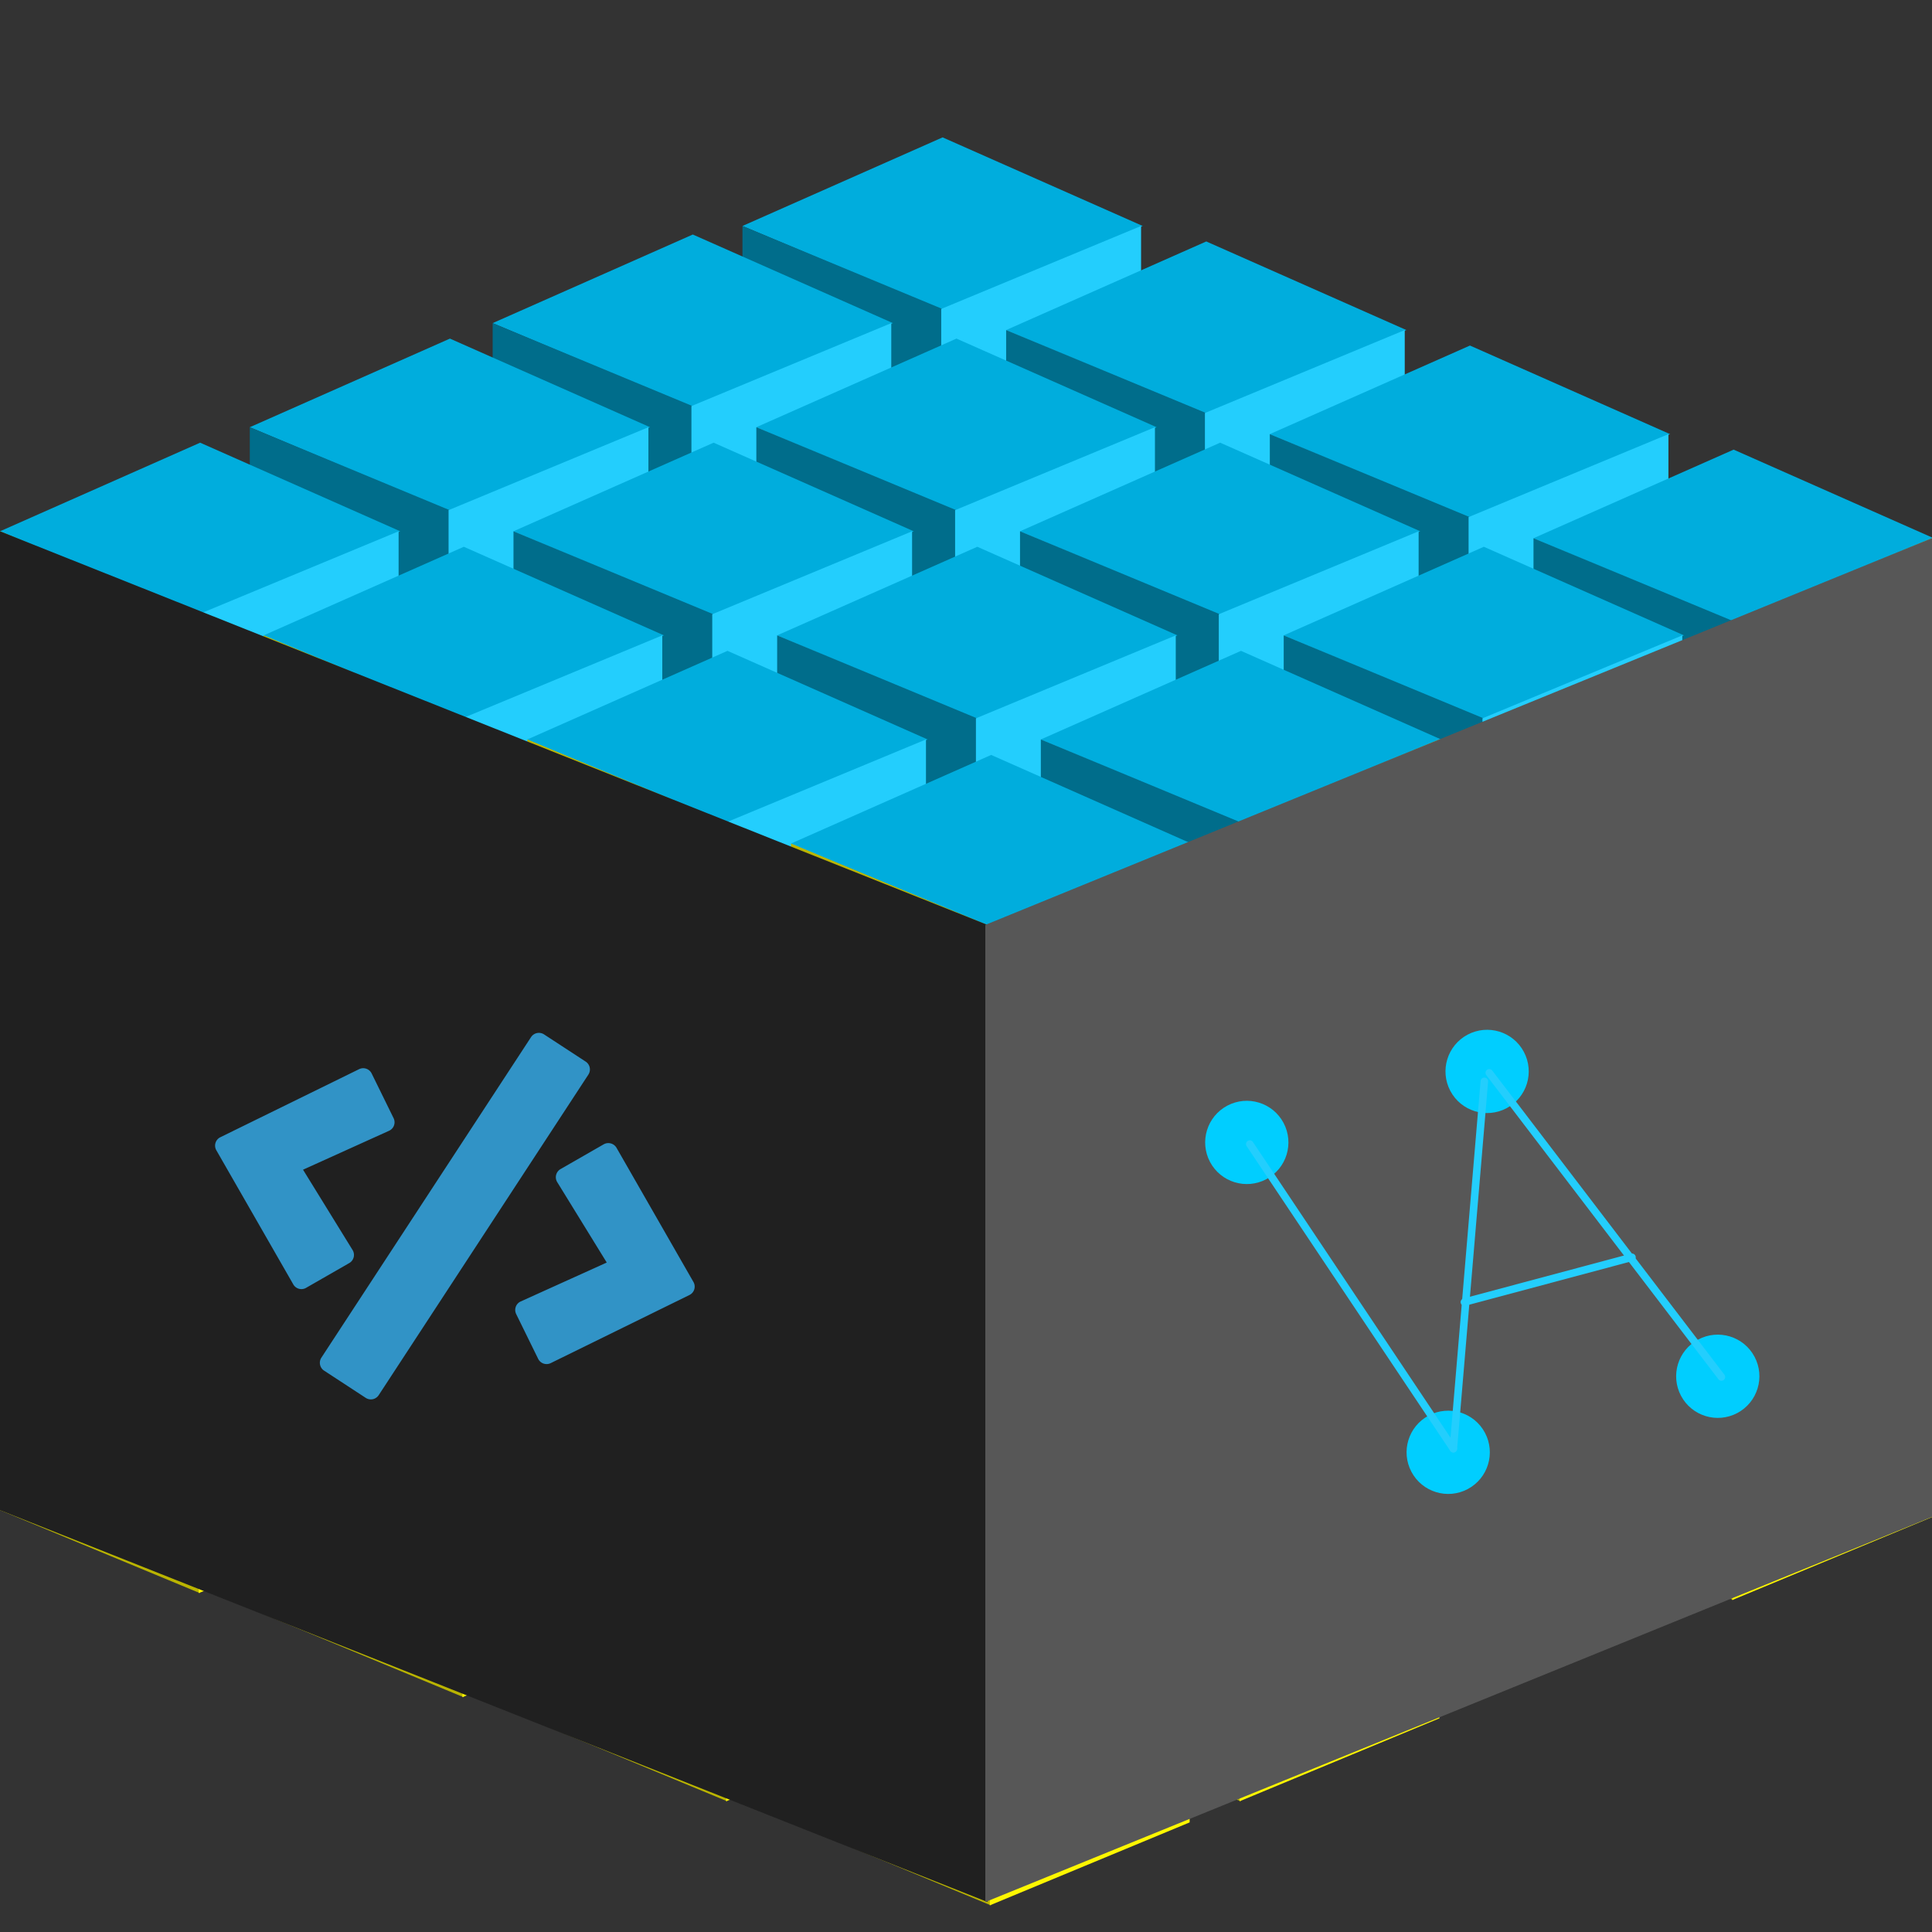 <svg xmlns="http://www.w3.org/2000/svg" xmlns:xlink="http://www.w3.org/1999/xlink" width="512" height="512" viewBox="0 0 512 512">
  <rect x="0" y="0" width="512" height="512" fill="#333333" stroke="none"/>
  <defs>
    <clipPath id="clip-Logo">
      <rect width="512" height="512"/>
    </clipPath>
  </defs>
  <g id="Logo" clip-path="url(#clip-Logo)">
    <rect width="512" height="512" fill="rgba(255,255,255,0)"/>
    <g id="Logo-2" data-name="Logo" transform="translate(-116.946 -113.612)">
      <g id="Cube" transform="translate(116.946 120.46)">
        <g id="Row" transform="translate(0 0)">
          <g id="Column_2" data-name="Column 2" transform="translate(196.76)">
            <g id="Cube-2" data-name="Cube" transform="translate(0 209.633)">
              <path id="Path_1" data-name="Path 1" d="M20.9,20.9,75.007,0,53.293,53.293,0,75.007Z" transform="translate(53.038 0) rotate(45)" fill="#e0d800"/>
              <path id="Path_3" data-name="Path 3" d="M163.369,217v49.774l52.959,21.983V238.979Z" transform="translate(-163.369 -163.962)" fill="#bab400"/>
              <path id="Path_4" data-name="Path 4" d="M216.328,217v49.774l-52.959,21.983V238.979Z" transform="translate(-110.693 -163.962)" fill="#fff700"/>
            </g>
            <g id="Cube-3" data-name="Cube" transform="translate(0 139.755)">
              <path id="Path_1-2" data-name="Path 1" d="M20.9,20.9,75.007,0,53.293,53.293,0,75.007Z" transform="translate(53.038 0) rotate(45)" fill="#e0d800"/>
              <path id="Path_3-2" data-name="Path 3" d="M163.369,217v49.774l52.959,21.983V238.979Z" transform="translate(-163.369 -163.962)" fill="#bab400"/>
              <path id="Path_4-2" data-name="Path 4" d="M216.328,217v49.774l-52.959,21.983V238.979Z" transform="translate(-110.693 -163.962)" fill="#fff700"/>
            </g>
            <g id="Cube-4" data-name="Cube" transform="translate(0 69.878)">
              <path id="Path_1-3" data-name="Path 1" d="M20.9,20.9,75.007,0,53.293,53.293,0,75.007Z" transform="translate(53.038 0) rotate(45)" fill="#e0d800"/>
              <path id="Path_3-3" data-name="Path 3" d="M163.369,217v49.774l52.959,21.983V238.979Z" transform="translate(-163.369 -163.962)" fill="#bab400"/>
              <path id="Path_4-3" data-name="Path 4" d="M216.328,217v49.774l-52.959,21.983V238.979Z" transform="translate(-110.693 -163.962)" fill="#fff700"/>
            </g>
            <g id="Cube-5" data-name="Cube" transform="translate(0)">
              <path id="Path_1-4" data-name="Path 1" d="M20.9,20.9,75.007,0,53.293,53.293,0,75.007Z" transform="translate(53.038 0) rotate(45)" fill="#00addd"/>
              <path id="Path_3-4" data-name="Path 3" d="M163.369,217v49.774l52.959,21.983V238.979Z" transform="translate(-163.369 -163.962)" fill="#006d8b"/>
              <path id="Path_4-4" data-name="Path 4" d="M216.328,217v49.774l-52.959,21.983V238.979Z" transform="translate(-110.693 -163.962)" fill="#23cefd"/>
            </g>
          </g>
          <g id="Column_1" data-name="Column 1" transform="translate(130.561 25.744)">
            <g id="Cube-6" data-name="Cube" transform="translate(0 209.633)">
              <path id="Path_1-5" data-name="Path 1" d="M20.9,20.9,75.007,0,53.293,53.293,0,75.007Z" transform="translate(53.038 0) rotate(45)" fill="#e0d800"/>
              <path id="Path_3-5" data-name="Path 3" d="M163.369,217v49.774l52.959,21.983V238.979Z" transform="translate(-163.369 -163.962)" fill="#bab400"/>
              <path id="Path_4-5" data-name="Path 4" d="M216.328,217v49.774l-52.959,21.983V238.979Z" transform="translate(-110.693 -163.962)" fill="#fff700"/>
            </g>
            <g id="Cube-7" data-name="Cube" transform="translate(0 139.755)">
              <path id="Path_1-6" data-name="Path 1" d="M20.9,20.9,75.007,0,53.293,53.293,0,75.007Z" transform="translate(53.038 0) rotate(45)" fill="#e0d800"/>
              <path id="Path_3-6" data-name="Path 3" d="M163.369,217v49.774l52.959,21.983V238.979Z" transform="translate(-163.369 -163.962)" fill="#bab400"/>
              <path id="Path_4-6" data-name="Path 4" d="M216.328,217v49.774l-52.959,21.983V238.979Z" transform="translate(-110.693 -163.962)" fill="#fff700"/>
            </g>
            <g id="Cube-8" data-name="Cube" transform="translate(0 69.878)">
              <path id="Path_1-7" data-name="Path 1" d="M20.9,20.9,75.007,0,53.293,53.293,0,75.007Z" transform="translate(53.038 0) rotate(45)" fill="#e0d800"/>
              <path id="Path_3-7" data-name="Path 3" d="M163.369,217v49.774l52.959,21.983V238.979Z" transform="translate(-163.369 -163.962)" fill="#bab400"/>
              <path id="Path_4-7" data-name="Path 4" d="M216.328,217v49.774l-52.959,21.983V238.979Z" transform="translate(-110.693 -163.962)" fill="#fff700"/>
            </g>
            <g id="Cube-9" data-name="Cube" transform="translate(0 0)">
              <path id="Path_1-8" data-name="Path 1" d="M20.9,20.9,75.007,0,53.293,53.293,0,75.007Z" transform="translate(53.038 0) rotate(45)" fill="#00addd"/>
              <path id="Path_3-8" data-name="Path 3" d="M163.369,217v49.774l52.959,21.983V238.979Z" transform="translate(-163.369 -163.962)" fill="#006d8b"/>
              <path id="Path_4-8" data-name="Path 4" d="M216.328,217v49.774l-52.959,21.983V238.979Z" transform="translate(-110.693 -163.962)" fill="#23cefd"/>
            </g>
          </g>
          <g id="Column_1-2" data-name="Column 1" transform="translate(66.2 53.328)">
            <g id="Cube-10" data-name="Cube" transform="translate(0 209.633)">
              <path id="Path_1-9" data-name="Path 1" d="M20.9,20.9,75.007,0,53.293,53.293,0,75.007Z" transform="translate(53.038 0) rotate(45)" fill="#e0d800"/>
              <path id="Path_3-9" data-name="Path 3" d="M163.369,217v49.774l52.959,21.983V238.979Z" transform="translate(-163.369 -163.962)" fill="#bab400"/>
              <path id="Path_4-9" data-name="Path 4" d="M216.328,217v49.774l-52.959,21.983V238.979Z" transform="translate(-110.693 -163.962)" fill="#fff700"/>
            </g>
            <g id="Cube-11" data-name="Cube" transform="translate(0 139.755)">
              <path id="Path_1-10" data-name="Path 1" d="M20.9,20.9,75.007,0,53.293,53.293,0,75.007Z" transform="translate(53.038 0) rotate(45)" fill="#e0d800"/>
              <path id="Path_3-10" data-name="Path 3" d="M163.369,217v49.774l52.959,21.983V238.979Z" transform="translate(-163.369 -163.962)" fill="#bab400"/>
              <path id="Path_4-10" data-name="Path 4" d="M216.328,217v49.774l-52.959,21.983V238.979Z" transform="translate(-110.693 -163.962)" fill="#fff700"/>
            </g>
            <g id="Cube-12" data-name="Cube" transform="translate(0 69.878)">
              <path id="Path_1-11" data-name="Path 1" d="M20.9,20.9,75.007,0,53.293,53.293,0,75.007Z" transform="translate(53.038 0) rotate(45)" fill="#e0d800"/>
              <path id="Path_3-11" data-name="Path 3" d="M163.369,217v49.774l52.959,21.983V238.979Z" transform="translate(-163.369 -163.962)" fill="#bab400"/>
              <path id="Path_4-11" data-name="Path 4" d="M216.328,217v49.774l-52.959,21.983V238.979Z" transform="translate(-110.693 -163.962)" fill="#fff700"/>
            </g>
            <g id="Cube-13" data-name="Cube">
              <path id="Path_1-12" data-name="Path 1" d="M20.9,20.9,75.007,0,53.293,53.293,0,75.007Z" transform="translate(53.038 0) rotate(45)" fill="#00addd"/>
              <path id="Path_3-12" data-name="Path 3" d="M163.369,217v49.774l52.959,21.983V238.979Z" transform="translate(-163.369 -163.962)" fill="#006d8b"/>
              <path id="Path_4-12" data-name="Path 4" d="M216.328,217v49.774l-52.959,21.983V238.979Z" transform="translate(-110.693 -163.962)" fill="#23cefd"/>
            </g>
          </g>
          <g id="Column_2-2" data-name="Column 2" transform="translate(0 80.911)">
            <g id="Cube-14" data-name="Cube" transform="translate(0 209.633)">
              <path id="Path_1-13" data-name="Path 1" d="M20.9,20.9,75.007,0,53.293,53.293,0,75.007Z" transform="translate(53.038 0) rotate(45)" fill="#e0d800"/>
              <path id="Path_3-13" data-name="Path 3" d="M163.369,217v49.774l52.959,21.983V238.979Z" transform="translate(-163.369 -163.962)" fill="#bab400"/>
              <path id="Path_4-13" data-name="Path 4" d="M216.328,217v49.774l-52.959,21.983V238.979Z" transform="translate(-110.693 -163.962)" fill="#fff700"/>
            </g>
            <g id="Cube-15" data-name="Cube" transform="translate(0 139.755)">
              <path id="Path_1-14" data-name="Path 1" d="M20.9,20.9,75.007,0,53.293,53.293,0,75.007Z" transform="translate(53.038 0) rotate(45)" fill="#e0d800"/>
              <path id="Path_3-14" data-name="Path 3" d="M163.369,217v49.774l52.959,21.983V238.979Z" transform="translate(-163.369 -163.962)" fill="#bab400"/>
              <path id="Path_4-14" data-name="Path 4" d="M216.328,217v49.774l-52.959,21.983V238.979Z" transform="translate(-110.693 -163.962)" fill="#fff700"/>
            </g>
            <g id="Cube-16" data-name="Cube" transform="translate(0 69.878)">
              <path id="Path_1-15" data-name="Path 1" d="M20.9,20.9,75.007,0,53.293,53.293,0,75.007Z" transform="translate(53.038 0) rotate(45)" fill="#e0d800"/>
              <path id="Path_3-15" data-name="Path 3" d="M163.369,217v49.774l52.959,21.983V238.979Z" transform="translate(-163.369 -163.962)" fill="#bab400"/>
              <path id="Path_4-15" data-name="Path 4" d="M216.328,217v49.774l-52.959,21.983V238.979Z" transform="translate(-110.693 -163.962)" fill="#fff700"/>
            </g>
            <g id="Cube-17" data-name="Cube">
              <path id="Path_1-16" data-name="Path 1" d="M20.9,20.9,75.007,0,53.293,53.293,0,75.007Z" transform="translate(53.038 0) rotate(45)" fill="#00addd"/>
              <path id="Path_3-16" data-name="Path 3" d="M163.369,217v49.774l52.959,21.983V238.979Z" transform="translate(-163.369 -163.962)" fill="#bab400"/>
              <path id="Path_4-16" data-name="Path 4" d="M216.328,217v49.774l-52.959,21.983V238.979Z" transform="translate(-110.693 -163.962)" fill="#23cefd"/>
            </g>
          </g>
        </g>
        <g id="Row-2" data-name="Row" transform="translate(69.878 27.583)">
          <g id="Column_2-3" data-name="Column 2" transform="translate(196.76)">
            <g id="Cube-18" data-name="Cube" transform="translate(0 209.633)">
              <path id="Path_1-17" data-name="Path 1" d="M20.9,20.9,75.007,0,53.293,53.293,0,75.007Z" transform="translate(53.038 0) rotate(45)" fill="#e0d800"/>
              <path id="Path_3-17" data-name="Path 3" d="M163.369,217v49.774l52.959,21.983V238.979Z" transform="translate(-163.369 -163.962)" fill="#bab400"/>
              <path id="Path_4-17" data-name="Path 4" d="M216.328,217v49.774l-52.959,21.983V238.979Z" transform="translate(-110.693 -163.962)" fill="#fff700"/>
            </g>
            <g id="Cube-19" data-name="Cube" transform="translate(0 139.755)">
              <path id="Path_1-18" data-name="Path 1" d="M20.9,20.9,75.007,0,53.293,53.293,0,75.007Z" transform="translate(53.038 0) rotate(45)" fill="#e0d800"/>
              <path id="Path_3-18" data-name="Path 3" d="M163.369,217v49.774l52.959,21.983V238.979Z" transform="translate(-163.369 -163.962)" fill="#bab400"/>
              <path id="Path_4-18" data-name="Path 4" d="M216.328,217v49.774l-52.959,21.983V238.979Z" transform="translate(-110.693 -163.962)" fill="#fff700"/>
            </g>
            <g id="Cube-20" data-name="Cube" transform="translate(0 69.878)">
              <path id="Path_1-19" data-name="Path 1" d="M20.9,20.9,75.007,0,53.293,53.293,0,75.007Z" transform="translate(53.038 0) rotate(45)" fill="#e0d800"/>
              <path id="Path_3-19" data-name="Path 3" d="M163.369,217v49.774l52.959,21.983V238.979Z" transform="translate(-163.369 -163.962)" fill="#bab400"/>
              <path id="Path_4-19" data-name="Path 4" d="M216.328,217v49.774l-52.959,21.983V238.979Z" transform="translate(-110.693 -163.962)" fill="#fff700"/>
            </g>
            <g id="Cube-21" data-name="Cube" transform="translate(0)">
              <path id="Path_1-20" data-name="Path 1" d="M20.9,20.9,75.007,0,53.293,53.293,0,75.007Z" transform="translate(53.038 0) rotate(45)" fill="#00addd"/>
              <path id="Path_3-20" data-name="Path 3" d="M163.369,217v49.774l52.959,21.983V238.979Z" transform="translate(-163.369 -163.962)" fill="#006d8b"/>
              <path id="Path_4-20" data-name="Path 4" d="M216.328,217v49.774l-52.959,21.983V238.979Z" transform="translate(-110.693 -163.962)" fill="#23cefd"/>
            </g>
          </g>
          <g id="Column_1-3" data-name="Column 1" transform="translate(130.561 25.744)">
            <g id="Cube-22" data-name="Cube" transform="translate(0 209.633)">
              <path id="Path_1-21" data-name="Path 1" d="M20.9,20.9,75.007,0,53.293,53.293,0,75.007Z" transform="translate(53.038 0) rotate(45)" fill="#e0d800"/>
              <path id="Path_3-21" data-name="Path 3" d="M163.369,217v49.774l52.959,21.983V238.979Z" transform="translate(-163.369 -163.962)" fill="#bab400"/>
              <path id="Path_4-21" data-name="Path 4" d="M216.328,217v49.774l-52.959,21.983V238.979Z" transform="translate(-110.693 -163.962)" fill="#fff700"/>
            </g>
            <g id="Cube-23" data-name="Cube" transform="translate(0 139.755)">
              <path id="Path_1-22" data-name="Path 1" d="M20.9,20.9,75.007,0,53.293,53.293,0,75.007Z" transform="translate(53.038 0) rotate(45)" fill="#e0d800"/>
              <path id="Path_3-22" data-name="Path 3" d="M163.369,217v49.774l52.959,21.983V238.979Z" transform="translate(-163.369 -163.962)" fill="#bab400"/>
              <path id="Path_4-22" data-name="Path 4" d="M216.328,217v49.774l-52.959,21.983V238.979Z" transform="translate(-110.693 -163.962)" fill="#fff700"/>
            </g>
            <g id="Cube-24" data-name="Cube" transform="translate(0 69.878)">
              <path id="Path_1-23" data-name="Path 1" d="M20.9,20.9,75.007,0,53.293,53.293,0,75.007Z" transform="translate(53.038 0) rotate(45)" fill="#e0d800"/>
              <path id="Path_3-23" data-name="Path 3" d="M163.369,217v49.774l52.959,21.983V238.979Z" transform="translate(-163.369 -163.962)" fill="#bab400"/>
              <path id="Path_4-23" data-name="Path 4" d="M216.328,217v49.774l-52.959,21.983V238.979Z" transform="translate(-110.693 -163.962)" fill="#fff700"/>
            </g>
            <g id="Cube-25" data-name="Cube" transform="translate(0 0)">
              <path id="Path_1-24" data-name="Path 1" d="M20.9,20.9,75.007,0,53.293,53.293,0,75.007Z" transform="translate(53.038 0) rotate(45)" fill="#00addd"/>
              <path id="Path_3-24" data-name="Path 3" d="M163.369,217v49.774l52.959,21.983V238.979Z" transform="translate(-163.369 -163.962)" fill="#006d8b"/>
              <path id="Path_4-24" data-name="Path 4" d="M216.328,217v49.774l-52.959,21.983V238.979Z" transform="translate(-110.693 -163.962)" fill="#23cefd"/>
            </g>
          </g>
          <g id="Column_1-4" data-name="Column 1" transform="translate(66.2 53.328)">
            <g id="Cube-26" data-name="Cube" transform="translate(0 209.633)">
              <path id="Path_1-25" data-name="Path 1" d="M20.9,20.9,75.007,0,53.293,53.293,0,75.007Z" transform="translate(53.038 0) rotate(45)" fill="#e0d800"/>
              <path id="Path_3-25" data-name="Path 3" d="M163.369,217v49.774l52.959,21.983V238.979Z" transform="translate(-163.369 -163.962)" fill="#bab400"/>
              <path id="Path_4-25" data-name="Path 4" d="M216.328,217v49.774l-52.959,21.983V238.979Z" transform="translate(-110.693 -163.962)" fill="#fff700"/>
            </g>
            <g id="Cube-27" data-name="Cube" transform="translate(0 139.755)">
              <path id="Path_1-26" data-name="Path 1" d="M20.9,20.9,75.007,0,53.293,53.293,0,75.007Z" transform="translate(53.038 0) rotate(45)" fill="#e0d800"/>
              <path id="Path_3-26" data-name="Path 3" d="M163.369,217v49.774l52.959,21.983V238.979Z" transform="translate(-163.369 -163.962)" fill="#bab400"/>
              <path id="Path_4-26" data-name="Path 4" d="M216.328,217v49.774l-52.959,21.983V238.979Z" transform="translate(-110.693 -163.962)" fill="#fff700"/>
            </g>
            <g id="Cube-28" data-name="Cube" transform="translate(0 69.878)">
              <path id="Path_1-27" data-name="Path 1" d="M20.9,20.9,75.007,0,53.293,53.293,0,75.007Z" transform="translate(53.038 0) rotate(45)" fill="#e0d800"/>
              <path id="Path_3-27" data-name="Path 3" d="M163.369,217v49.774l52.959,21.983V238.979Z" transform="translate(-163.369 -163.962)" fill="#bab400"/>
              <path id="Path_4-27" data-name="Path 4" d="M216.328,217v49.774l-52.959,21.983V238.979Z" transform="translate(-110.693 -163.962)" fill="#fff700"/>
            </g>
            <g id="Cube-29" data-name="Cube">
              <path id="Path_1-28" data-name="Path 1" d="M20.9,20.9,75.007,0,53.293,53.293,0,75.007Z" transform="translate(53.038 0) rotate(45)" fill="#00addd"/>
              <path id="Path_3-28" data-name="Path 3" d="M163.369,217v49.774l52.959,21.983V238.979Z" transform="translate(-163.369 -163.962)" fill="#006d8b"/>
              <path id="Path_4-28" data-name="Path 4" d="M216.328,217v49.774l-52.959,21.983V238.979Z" transform="translate(-110.693 -163.962)" fill="#23cefd"/>
            </g>
          </g>
          <g id="Column_2-4" data-name="Column 2" transform="translate(0 80.911)">
            <g id="Cube-30" data-name="Cube" transform="translate(0 209.633)">
              <path id="Path_1-29" data-name="Path 1" d="M20.9,20.9,75.007,0,53.293,53.293,0,75.007Z" transform="translate(53.038 0) rotate(45)" fill="#e0d800"/>
              <path id="Path_3-29" data-name="Path 3" d="M163.369,217v49.774l52.959,21.983V238.979Z" transform="translate(-163.369 -163.962)" fill="#bab400"/>
              <path id="Path_4-29" data-name="Path 4" d="M216.328,217v49.774l-52.959,21.983V238.979Z" transform="translate(-110.693 -163.962)" fill="#fff700"/>
            </g>
            <g id="Cube-31" data-name="Cube" transform="translate(0 139.755)">
              <path id="Path_1-30" data-name="Path 1" d="M20.9,20.9,75.007,0,53.293,53.293,0,75.007Z" transform="translate(53.038 0) rotate(45)" fill="#e0d800"/>
              <path id="Path_3-30" data-name="Path 3" d="M163.369,217v49.774l52.959,21.983V238.979Z" transform="translate(-163.369 -163.962)" fill="#bab400"/>
              <path id="Path_4-30" data-name="Path 4" d="M216.328,217v49.774l-52.959,21.983V238.979Z" transform="translate(-110.693 -163.962)" fill="#fff700"/>
            </g>
            <g id="Cube-32" data-name="Cube" transform="translate(0 69.878)">
              <path id="Path_1-31" data-name="Path 1" d="M20.9,20.9,75.007,0,53.293,53.293,0,75.007Z" transform="translate(53.038 0) rotate(45)" fill="#e0d800"/>
              <path id="Path_3-31" data-name="Path 3" d="M163.369,217v49.774l52.959,21.983V238.979Z" transform="translate(-163.369 -163.962)" fill="#bab400"/>
              <path id="Path_4-31" data-name="Path 4" d="M216.328,217v49.774l-52.959,21.983V238.979Z" transform="translate(-110.693 -163.962)" fill="#fff700"/>
            </g>
            <g id="Cube-33" data-name="Cube">
              <path id="Path_1-32" data-name="Path 1" d="M20.9,20.9,75.007,0,53.293,53.293,0,75.007Z" transform="translate(53.038 0) rotate(45)" fill="#00addd"/>
              <path id="Path_3-32" data-name="Path 3" d="M163.369,217v49.774l52.959,21.983V238.979Z" transform="translate(-163.369 -163.962)" fill="#bab400"/>
              <path id="Path_4-32" data-name="Path 4" d="M216.328,217v49.774l-52.959,21.983V238.979Z" transform="translate(-110.693 -163.962)" fill="#23cefd"/>
            </g>
          </g>
        </g>
        <g id="Row-3" data-name="Row" transform="translate(139.755 55.166)">
          <g id="Column_2-5" data-name="Column 2" transform="translate(196.76 0)">
            <g id="Cube-34" data-name="Cube" transform="translate(0 209.633)">
              <path id="Path_1-33" data-name="Path 1" d="M20.9,20.9,75.007,0,53.293,53.293,0,75.007Z" transform="translate(53.038 0) rotate(45)" fill="#e0d800"/>
              <path id="Path_3-33" data-name="Path 3" d="M163.369,217v49.774l52.959,21.983V238.979Z" transform="translate(-163.369 -163.962)" fill="#bab400"/>
              <path id="Path_4-33" data-name="Path 4" d="M216.328,217v49.774l-52.959,21.983V238.979Z" transform="translate(-110.693 -163.962)" fill="#fff700"/>
            </g>
            <g id="Cube-35" data-name="Cube" transform="translate(0 139.755)">
              <path id="Path_1-34" data-name="Path 1" d="M20.9,20.9,75.007,0,53.293,53.293,0,75.007Z" transform="translate(53.038 0) rotate(45)" fill="#e0d800"/>
              <path id="Path_3-34" data-name="Path 3" d="M163.369,217v49.774l52.959,21.983V238.979Z" transform="translate(-163.369 -163.962)" fill="#bab400"/>
              <path id="Path_4-34" data-name="Path 4" d="M216.328,217v49.774l-52.959,21.983V238.979Z" transform="translate(-110.693 -163.962)" fill="#fff700"/>
            </g>
            <g id="Cube-36" data-name="Cube" transform="translate(0 69.878)">
              <path id="Path_1-35" data-name="Path 1" d="M20.9,20.9,75.007,0,53.293,53.293,0,75.007Z" transform="translate(53.038 0) rotate(45)" fill="#e0d800"/>
              <path id="Path_3-35" data-name="Path 3" d="M163.369,217v49.774l52.959,21.983V238.979Z" transform="translate(-163.369 -163.962)" fill="#bab400"/>
              <path id="Path_4-35" data-name="Path 4" d="M216.328,217v49.774l-52.959,21.983V238.979Z" transform="translate(-110.693 -163.962)" fill="#fff700"/>
            </g>
            <g id="Cube-37" data-name="Cube" transform="translate(0)">
              <path id="Path_1-36" data-name="Path 1" d="M20.9,20.9,75.007,0,53.293,53.293,0,75.007Z" transform="translate(53.038 0) rotate(45)" fill="#00addd"/>
              <path id="Path_3-36" data-name="Path 3" d="M163.369,217v49.774l52.959,21.983V238.979Z" transform="translate(-163.369 -163.962)" fill="#006d8b"/>
              <path id="Path_4-36" data-name="Path 4" d="M216.328,217v49.774l-52.959,21.983V238.979Z" transform="translate(-110.693 -163.962)" fill="#23cefd"/>
            </g>
          </g>
          <g id="Column_1-5" data-name="Column 1" transform="translate(130.561 25.744)">
            <g id="Cube-38" data-name="Cube" transform="translate(0 209.633)">
              <path id="Path_1-37" data-name="Path 1" d="M20.9,20.9,75.007,0,53.293,53.293,0,75.007Z" transform="translate(53.038 0) rotate(45)" fill="#e0d800"/>
              <path id="Path_3-37" data-name="Path 3" d="M163.369,217v49.774l52.959,21.983V238.979Z" transform="translate(-163.369 -163.962)" fill="#bab400"/>
              <path id="Path_4-37" data-name="Path 4" d="M216.328,217v49.774l-52.959,21.983V238.979Z" transform="translate(-110.693 -163.962)" fill="#fff700"/>
            </g>
            <g id="Cube-39" data-name="Cube" transform="translate(0 139.755)">
              <path id="Path_1-38" data-name="Path 1" d="M20.9,20.9,75.007,0,53.293,53.293,0,75.007Z" transform="translate(53.038 0) rotate(45)" fill="#e0d800"/>
              <path id="Path_3-38" data-name="Path 3" d="M163.369,217v49.774l52.959,21.983V238.979Z" transform="translate(-163.369 -163.962)" fill="#bab400"/>
              <path id="Path_4-38" data-name="Path 4" d="M216.328,217v49.774l-52.959,21.983V238.979Z" transform="translate(-110.693 -163.962)" fill="#fff700"/>
            </g>
            <g id="Cube-40" data-name="Cube" transform="translate(0 69.878)">
              <path id="Path_1-39" data-name="Path 1" d="M20.9,20.9,75.007,0,53.293,53.293,0,75.007Z" transform="translate(53.038 0) rotate(45)" fill="#e0d800"/>
              <path id="Path_3-39" data-name="Path 3" d="M163.369,217v49.774l52.959,21.983V238.979Z" transform="translate(-163.369 -163.962)" fill="#bab400"/>
              <path id="Path_4-39" data-name="Path 4" d="M216.328,217v49.774l-52.959,21.983V238.979Z" transform="translate(-110.693 -163.962)" fill="#fff700"/>
            </g>
            <g id="Cube-41" data-name="Cube" transform="translate(0 0)">
              <path id="Path_1-40" data-name="Path 1" d="M20.9,20.9,75.007,0,53.293,53.293,0,75.007Z" transform="translate(53.038 0) rotate(45)" fill="#00addd"/>
              <path id="Path_3-40" data-name="Path 3" d="M163.369,217v49.774l52.959,21.983V238.979Z" transform="translate(-163.369 -163.962)" fill="#006d8b"/>
              <path id="Path_4-40" data-name="Path 4" d="M216.328,217v49.774l-52.959,21.983V238.979Z" transform="translate(-110.693 -163.962)" fill="#23cefd"/>
            </g>
          </g>
          <g id="Column_1-6" data-name="Column 1" transform="translate(66.2 53.328)">
            <g id="Cube-42" data-name="Cube" transform="translate(0 209.633)">
              <path id="Path_1-41" data-name="Path 1" d="M20.9,20.9,75.007,0,53.293,53.293,0,75.007Z" transform="translate(53.038 0) rotate(45)" fill="#e0d800"/>
              <path id="Path_3-41" data-name="Path 3" d="M163.369,217v49.774l52.959,21.983V238.979Z" transform="translate(-163.369 -163.962)" fill="#bab400"/>
              <path id="Path_4-41" data-name="Path 4" d="M216.328,217v49.774l-52.959,21.983V238.979Z" transform="translate(-110.693 -163.962)" fill="#fff700"/>
            </g>
            <g id="Cube-43" data-name="Cube" transform="translate(0 139.755)">
              <path id="Path_1-42" data-name="Path 1" d="M20.9,20.9,75.007,0,53.293,53.293,0,75.007Z" transform="translate(53.038 0) rotate(45)" fill="#e0d800"/>
              <path id="Path_3-42" data-name="Path 3" d="M163.369,217v49.774l52.959,21.983V238.979Z" transform="translate(-163.369 -163.962)" fill="#bab400"/>
              <path id="Path_4-42" data-name="Path 4" d="M216.328,217v49.774l-52.959,21.983V238.979Z" transform="translate(-110.693 -163.962)" fill="#fff700"/>
            </g>
            <g id="Cube-44" data-name="Cube" transform="translate(0 69.878)">
              <path id="Path_1-43" data-name="Path 1" d="M20.9,20.9,75.007,0,53.293,53.293,0,75.007Z" transform="translate(53.038 0) rotate(45)" fill="#e0d800"/>
              <path id="Path_3-43" data-name="Path 3" d="M163.369,217v49.774l52.959,21.983V238.979Z" transform="translate(-163.369 -163.962)" fill="#bab400"/>
              <path id="Path_4-43" data-name="Path 4" d="M216.328,217v49.774l-52.959,21.983V238.979Z" transform="translate(-110.693 -163.962)" fill="#fff700"/>
            </g>
            <g id="Cube-45" data-name="Cube">
              <path id="Path_1-44" data-name="Path 1" d="M20.9,20.9,75.007,0,53.293,53.293,0,75.007Z" transform="translate(53.038 0) rotate(45)" fill="#00addd"/>
              <path id="Path_3-44" data-name="Path 3" d="M163.369,217v49.774l52.959,21.983V238.979Z" transform="translate(-163.369 -163.962)" fill="#006d8b"/>
              <path id="Path_4-44" data-name="Path 4" d="M216.328,217v49.774l-52.959,21.983V238.979Z" transform="translate(-110.693 -163.962)" fill="#23cefd"/>
            </g>
          </g>
          <g id="Column_2-6" data-name="Column 2" transform="translate(0 80.911)">
            <g id="Cube-46" data-name="Cube" transform="translate(0 209.633)">
              <path id="Path_1-45" data-name="Path 1" d="M20.9,20.9,75.007,0,53.293,53.293,0,75.007Z" transform="translate(53.038 0) rotate(45)" fill="#e0d800"/>
              <path id="Path_3-45" data-name="Path 3" d="M163.369,217v49.774l52.959,21.983V238.979Z" transform="translate(-163.369 -163.962)" fill="#bab400"/>
              <path id="Path_4-45" data-name="Path 4" d="M216.328,217v49.774l-52.959,21.983V238.979Z" transform="translate(-110.693 -163.962)" fill="#fff700"/>
            </g>
            <g id="Cube-47" data-name="Cube" transform="translate(0 139.755)">
              <path id="Path_1-46" data-name="Path 1" d="M20.9,20.9,75.007,0,53.293,53.293,0,75.007Z" transform="translate(53.038 0) rotate(45)" fill="#e0d800"/>
              <path id="Path_3-46" data-name="Path 3" d="M163.369,217v49.774l52.959,21.983V238.979Z" transform="translate(-163.369 -163.962)" fill="#bab400"/>
              <path id="Path_4-46" data-name="Path 4" d="M216.328,217v49.774l-52.959,21.983V238.979Z" transform="translate(-110.693 -163.962)" fill="#fff700"/>
            </g>
            <g id="Cube-48" data-name="Cube" transform="translate(0 69.878)">
              <path id="Path_1-47" data-name="Path 1" d="M20.9,20.9,75.007,0,53.293,53.293,0,75.007Z" transform="translate(53.038 0) rotate(45)" fill="#e0d800"/>
              <path id="Path_3-47" data-name="Path 3" d="M163.369,217v49.774l52.959,21.983V238.979Z" transform="translate(-163.369 -163.962)" fill="#bab400"/>
              <path id="Path_4-47" data-name="Path 4" d="M216.328,217v49.774l-52.959,21.983V238.979Z" transform="translate(-110.693 -163.962)" fill="#fff700"/>
            </g>
            <g id="Cube-49" data-name="Cube">
              <path id="Path_1-48" data-name="Path 1" d="M20.9,20.9,75.007,0,53.293,53.293,0,75.007Z" transform="translate(53.038 0) rotate(45)" fill="#00addd"/>
              <path id="Path_3-48" data-name="Path 3" d="M163.369,217v49.774l52.959,21.983V238.979Z" transform="translate(-163.369 -163.962)" fill="#bab400"/>
              <path id="Path_4-48" data-name="Path 4" d="M216.328,217v49.774l-52.959,21.983V238.979Z" transform="translate(-110.693 -163.962)" fill="#23cefd"/>
            </g>
          </g>
        </g>
        <g id="Row-4" data-name="Row" transform="translate(209.633 82.75)">
          <g id="Column_2-7" data-name="Column 2" transform="translate(196.76)">
            <g id="Cube-50" data-name="Cube" transform="translate(0 209.633)">
              <path id="Path_1-49" data-name="Path 1" d="M20.9,20.9,75.007,0,53.293,53.293,0,75.007Z" transform="translate(53.038 0) rotate(45)" fill="#e0d800"/>
              <path id="Path_3-49" data-name="Path 3" d="M163.369,217v49.774l52.959,21.983V238.979Z" transform="translate(-163.369 -163.962)" fill="#bab400"/>
              <path id="Path_4-49" data-name="Path 4" d="M216.328,217v49.774l-52.959,21.983V238.979Z" transform="translate(-110.693 -163.962)" fill="#fff700"/>
            </g>
            <g id="Cube-51" data-name="Cube" transform="translate(0 139.755)">
              <path id="Path_1-50" data-name="Path 1" d="M20.9,20.9,75.007,0,53.293,53.293,0,75.007Z" transform="translate(53.038 0) rotate(45)" fill="#e0d800"/>
              <path id="Path_3-50" data-name="Path 3" d="M163.369,217v49.774l52.959,21.983V238.979Z" transform="translate(-163.369 -163.962)" fill="#bab400"/>
              <path id="Path_4-50" data-name="Path 4" d="M216.328,217v49.774l-52.959,21.983V238.979Z" transform="translate(-110.693 -163.962)" fill="#fff700"/>
            </g>
            <g id="Cube-52" data-name="Cube" transform="translate(0 69.878)">
              <path id="Path_1-51" data-name="Path 1" d="M20.9,20.9,75.007,0,53.293,53.293,0,75.007Z" transform="translate(53.038 0) rotate(45)" fill="#e0d800"/>
              <path id="Path_3-51" data-name="Path 3" d="M163.369,217v49.774l52.959,21.983V238.979Z" transform="translate(-163.369 -163.962)" fill="#bab400"/>
              <path id="Path_4-51" data-name="Path 4" d="M216.328,217v49.774l-52.959,21.983V238.979Z" transform="translate(-110.693 -163.962)" fill="#fff700"/>
            </g>
            <g id="Cube-53" data-name="Cube" transform="translate(0)">
              <path id="Path_1-52" data-name="Path 1" d="M20.9,20.9,75.007,0,53.293,53.293,0,75.007Z" transform="translate(53.038 0) rotate(45)" fill="#00addd"/>
              <path id="Path_3-52" data-name="Path 3" d="M163.369,217v49.774l52.959,21.983V238.979Z" transform="translate(-163.369 -163.962)" fill="#006d8b"/>
              <path id="Path_4-52" data-name="Path 4" d="M216.328,217v49.774l-52.959,21.983V238.979Z" transform="translate(-110.693 -163.962)" fill="#fff700"/>
            </g>
          </g>
          <g id="Column_1-7" data-name="Column 1" transform="translate(130.561 25.744)">
            <g id="Cube-54" data-name="Cube" transform="translate(0 209.633)">
              <path id="Path_1-53" data-name="Path 1" d="M20.9,20.9,75.007,0,53.293,53.293,0,75.007Z" transform="translate(53.038 0) rotate(45)" fill="#e0d800"/>
              <path id="Path_3-53" data-name="Path 3" d="M163.369,217v49.774l52.959,21.983V238.979Z" transform="translate(-163.369 -163.962)" fill="#bab400"/>
              <path id="Path_4-53" data-name="Path 4" d="M216.328,217v49.774l-52.959,21.983V238.979Z" transform="translate(-110.693 -163.962)" fill="#fff700"/>
            </g>
            <g id="Cube-55" data-name="Cube" transform="translate(0 139.755)">
              <path id="Path_1-54" data-name="Path 1" d="M20.9,20.9,75.007,0,53.293,53.293,0,75.007Z" transform="translate(53.038 0) rotate(45)" fill="#e0d800"/>
              <path id="Path_3-54" data-name="Path 3" d="M163.369,217v49.774l52.959,21.983V238.979Z" transform="translate(-163.369 -163.962)" fill="#bab400"/>
              <path id="Path_4-54" data-name="Path 4" d="M216.328,217v49.774l-52.959,21.983V238.979Z" transform="translate(-110.693 -163.962)" fill="#fff700"/>
            </g>
            <g id="Cube-56" data-name="Cube" transform="translate(0 69.878)">
              <path id="Path_1-55" data-name="Path 1" d="M20.9,20.9,75.007,0,53.293,53.293,0,75.007Z" transform="translate(53.038 0) rotate(45)" fill="#e0d800"/>
              <path id="Path_3-55" data-name="Path 3" d="M163.369,217v49.774l52.959,21.983V238.979Z" transform="translate(-163.369 -163.962)" fill="#bab400"/>
              <path id="Path_4-55" data-name="Path 4" d="M216.328,217v49.774l-52.959,21.983V238.979Z" transform="translate(-110.693 -163.962)" fill="#fff700"/>
            </g>
            <g id="Cube-57" data-name="Cube" transform="translate(0 0)">
              <path id="Path_1-56" data-name="Path 1" d="M20.9,20.9,75.007,0,53.293,53.293,0,75.007Z" transform="translate(53.038 0) rotate(45)" fill="#00addd"/>
              <path id="Path_3-56" data-name="Path 3" d="M163.369,217v49.774l52.959,21.983V238.979Z" transform="translate(-163.369 -163.962)" fill="#006d8b"/>
              <path id="Path_4-56" data-name="Path 4" d="M216.328,217v49.774l-52.959,21.983V238.979Z" transform="translate(-110.693 -163.962)" fill="#23cefd"/>
            </g>
          </g>
          <g id="Column_1-8" data-name="Column 1" transform="translate(66.2 53.328)">
            <g id="Cube-58" data-name="Cube" transform="translate(0 209.633)">
              <path id="Path_1-57" data-name="Path 1" d="M20.9,20.9,75.007,0,53.293,53.293,0,75.007Z" transform="translate(53.038 0) rotate(45)" fill="#e0d800"/>
              <path id="Path_3-57" data-name="Path 3" d="M163.369,217v49.774l52.959,21.983V238.979Z" transform="translate(-163.369 -163.962)" fill="#bab400"/>
              <path id="Path_4-57" data-name="Path 4" d="M216.328,217v49.774l-52.959,21.983V238.979Z" transform="translate(-110.693 -163.962)" fill="#fff700"/>
            </g>
            <g id="Cube-59" data-name="Cube" transform="translate(0 139.755)">
              <path id="Path_1-58" data-name="Path 1" d="M20.9,20.9,75.007,0,53.293,53.293,0,75.007Z" transform="translate(53.038 0) rotate(45)" fill="#e0d800"/>
              <path id="Path_3-58" data-name="Path 3" d="M163.369,217v49.774l52.959,21.983V238.979Z" transform="translate(-163.369 -163.962)" fill="#bab400"/>
              <path id="Path_4-58" data-name="Path 4" d="M216.328,217v49.774l-52.959,21.983V238.979Z" transform="translate(-110.693 -163.962)" fill="#fff700"/>
            </g>
            <g id="Cube-60" data-name="Cube" transform="translate(0 69.878)">
              <path id="Path_1-59" data-name="Path 1" d="M20.9,20.9,75.007,0,53.293,53.293,0,75.007Z" transform="translate(53.038 0) rotate(45)" fill="#e0d800"/>
              <path id="Path_3-59" data-name="Path 3" d="M163.369,217v49.774l52.959,21.983V238.979Z" transform="translate(-163.369 -163.962)" fill="#bab400"/>
              <path id="Path_4-59" data-name="Path 4" d="M216.328,217v49.774l-52.959,21.983V238.979Z" transform="translate(-110.693 -163.962)" fill="#fff700"/>
            </g>
            <g id="Cube-61" data-name="Cube">
              <path id="Path_1-60" data-name="Path 1" d="M20.9,20.9,75.007,0,53.293,53.293,0,75.007Z" transform="translate(53.038 0) rotate(45)" fill="#00addd"/>
              <path id="Path_3-60" data-name="Path 3" d="M163.369,217v49.774l52.959,21.983V238.979Z" transform="translate(-163.369 -163.962)" fill="#006d8b"/>
              <path id="Path_4-60" data-name="Path 4" d="M216.328,217v49.774l-52.959,21.983V238.979Z" transform="translate(-110.693 -163.962)" fill="#fff700"/>
            </g>
          </g>
          <g id="Column_2-8" data-name="Column 2" transform="translate(0 80.911)">
            <g id="Cube-62" data-name="Cube" transform="translate(0 209.633)">
              <path id="Path_1-61" data-name="Path 1" d="M20.9,20.9,75.007,0,53.293,53.293,0,75.007Z" transform="translate(53.038 0) rotate(45)" fill="#e0d800"/>
              <path id="Path_3-61" data-name="Path 3" d="M163.369,217v49.774l52.959,21.983V238.979Z" transform="translate(-163.369 -163.962)" fill="#bab400"/>
              <path id="Path_4-61" data-name="Path 4" d="M216.328,217v49.774l-52.959,21.983V238.979Z" transform="translate(-110.693 -163.962)" fill="#fff700"/>
            </g>
            <g id="Cube-63" data-name="Cube" transform="translate(0 139.755)">
              <path id="Path_1-62" data-name="Path 1" d="M20.9,20.9,75.007,0,53.293,53.293,0,75.007Z" transform="translate(53.038 0) rotate(45)" fill="#e0d800"/>
              <path id="Path_3-62" data-name="Path 3" d="M163.369,217v49.774l52.959,21.983V238.979Z" transform="translate(-163.369 -163.962)" fill="#bab400"/>
              <path id="Path_4-62" data-name="Path 4" d="M216.328,217v49.774l-52.959,21.983V238.979Z" transform="translate(-110.693 -163.962)" fill="#fff700"/>
            </g>
            <g id="Cube-64" data-name="Cube" transform="translate(0 69.878)">
              <path id="Path_1-63" data-name="Path 1" d="M20.9,20.9,75.007,0,53.293,53.293,0,75.007Z" transform="translate(53.038 0) rotate(45)" fill="#e0d800"/>
              <path id="Path_3-63" data-name="Path 3" d="M163.369,217v49.774l52.959,21.983V238.979Z" transform="translate(-163.369 -163.962)" fill="#bab400"/>
              <path id="Path_4-63" data-name="Path 4" d="M216.328,217v49.774l-52.959,21.983V238.979Z" transform="translate(-110.693 -163.962)" fill="#fff700"/>
            </g>
            <g id="Cube-65" data-name="Cube">
              <path id="Path_1-64" data-name="Path 1" d="M20.9,20.9,75.007,0,53.293,53.293,0,75.007Z" transform="translate(53.038 0) rotate(45)" fill="#00addd"/>
              <path id="Path_3-64" data-name="Path 3" d="M163.369,217v49.774l52.959,21.983V238.979Z" transform="translate(-163.369 -163.962)" fill="#bab400"/>
              <path id="Path_4-64" data-name="Path 4" d="M216.328,217v49.774l-52.959,21.983V238.979Z" transform="translate(-110.693 -163.962)" fill="#fff700"/>
            </g>
          </g>
        </g>
      </g>
      <path id="Path_5" data-name="Path 5" d="M116.946,193.308v259.4l261.7,103.845V297.607Z" transform="translate(0 61.111)" fill="#202020"/>
      <path id="Path_6" data-name="Path 6" d="M368.532,194.131v259.4L116.946,555.862V296.916Z" transform="translate(261.121 61.802)" fill="#575757"/>
      <path id="Icon_awesome-code" data-name="Icon awesome-code" d="M57.821,106.027l-12.645-3.669a2.491,2.491,0,0,1-1.7-3.089L71.773,1.8A2.491,2.491,0,0,1,74.861.1L87.507,3.765a2.491,2.491,0,0,1,1.7,3.089l-28.3,97.473a2.484,2.484,0,0,1-3.089,1.7ZM34.189,82.767l9.018-9.619a2.488,2.488,0,0,0-.166-3.566L24.259,53.061,43.041,36.539a2.47,2.47,0,0,0,.166-3.566l-9.018-9.619a2.49,2.49,0,0,0-3.524-.1L.793,51.237a2.471,2.471,0,0,0,0,3.628L30.665,82.871a2.472,2.472,0,0,0,3.524-.1Zm67.829.124L131.89,54.885a2.471,2.471,0,0,0,0-3.628L102.018,23.231a2.51,2.51,0,0,0-3.524.1l-9.018,9.619a2.488,2.488,0,0,0,.166,3.566l18.781,16.543L89.642,69.583a2.47,2.47,0,0,0-.166,3.566l9.018,9.619A2.491,2.491,0,0,0,102.018,82.892Z" transform="translate(189.567 365.757) rotate(17)" fill="#3193c6"/>
      <g id="Group_3" data-name="Group 3" transform="matrix(0.883, -0.469, 0.469, 0.883, 432.443, 411.801)">
        <circle id="Ellipse_1" data-name="Ellipse 1" cx="11.033" cy="11.033" r="11.033" transform="translate(0 0)" fill="#00ceff"/>
        <circle id="Ellipse_2" data-name="Ellipse 2" cx="11.033" cy="11.033" r="11.033" transform="translate(8.618 97.58)" fill="#00ceff"/>
        <circle id="Ellipse_3" data-name="Ellipse 3" cx="11.033" cy="11.033" r="11.033" transform="translate(65.084 13.256)" fill="#00ceff"/>
        <circle id="Ellipse_4" data-name="Ellipse 4" cx="11.033" cy="11.033" r="11.033" transform="translate(81.176 113.296)" fill="#00ceff"/>
        <line id="Line_1" data-name="Line 1" x2="9.777" y2="96.62" transform="translate(11.528 11.787)" fill="none" stroke="#23cefd" stroke-linecap="round" stroke-width="2"/>
        <line id="Line_2" data-name="Line 2" y1="82.142" x2="52.934" transform="translate(21.305 26.265)" fill="none" stroke="#23cefd" stroke-linecap="round" stroke-width="2"/>
        <line id="Line_4" data-name="Line 4" x2="44.794" y2="10.341" transform="translate(42.121 75.467)" fill="none" stroke="#23cefd" stroke-linecap="round" stroke-width="2"/>
        <line id="Line_3" data-name="Line 3" x1="16.53" y1="100.066" transform="translate(76.445 24.887)" fill="none" stroke="#23cefd" stroke-linecap="round" stroke-width="2"/>
      </g>
    </g>
  </g>
</svg>
